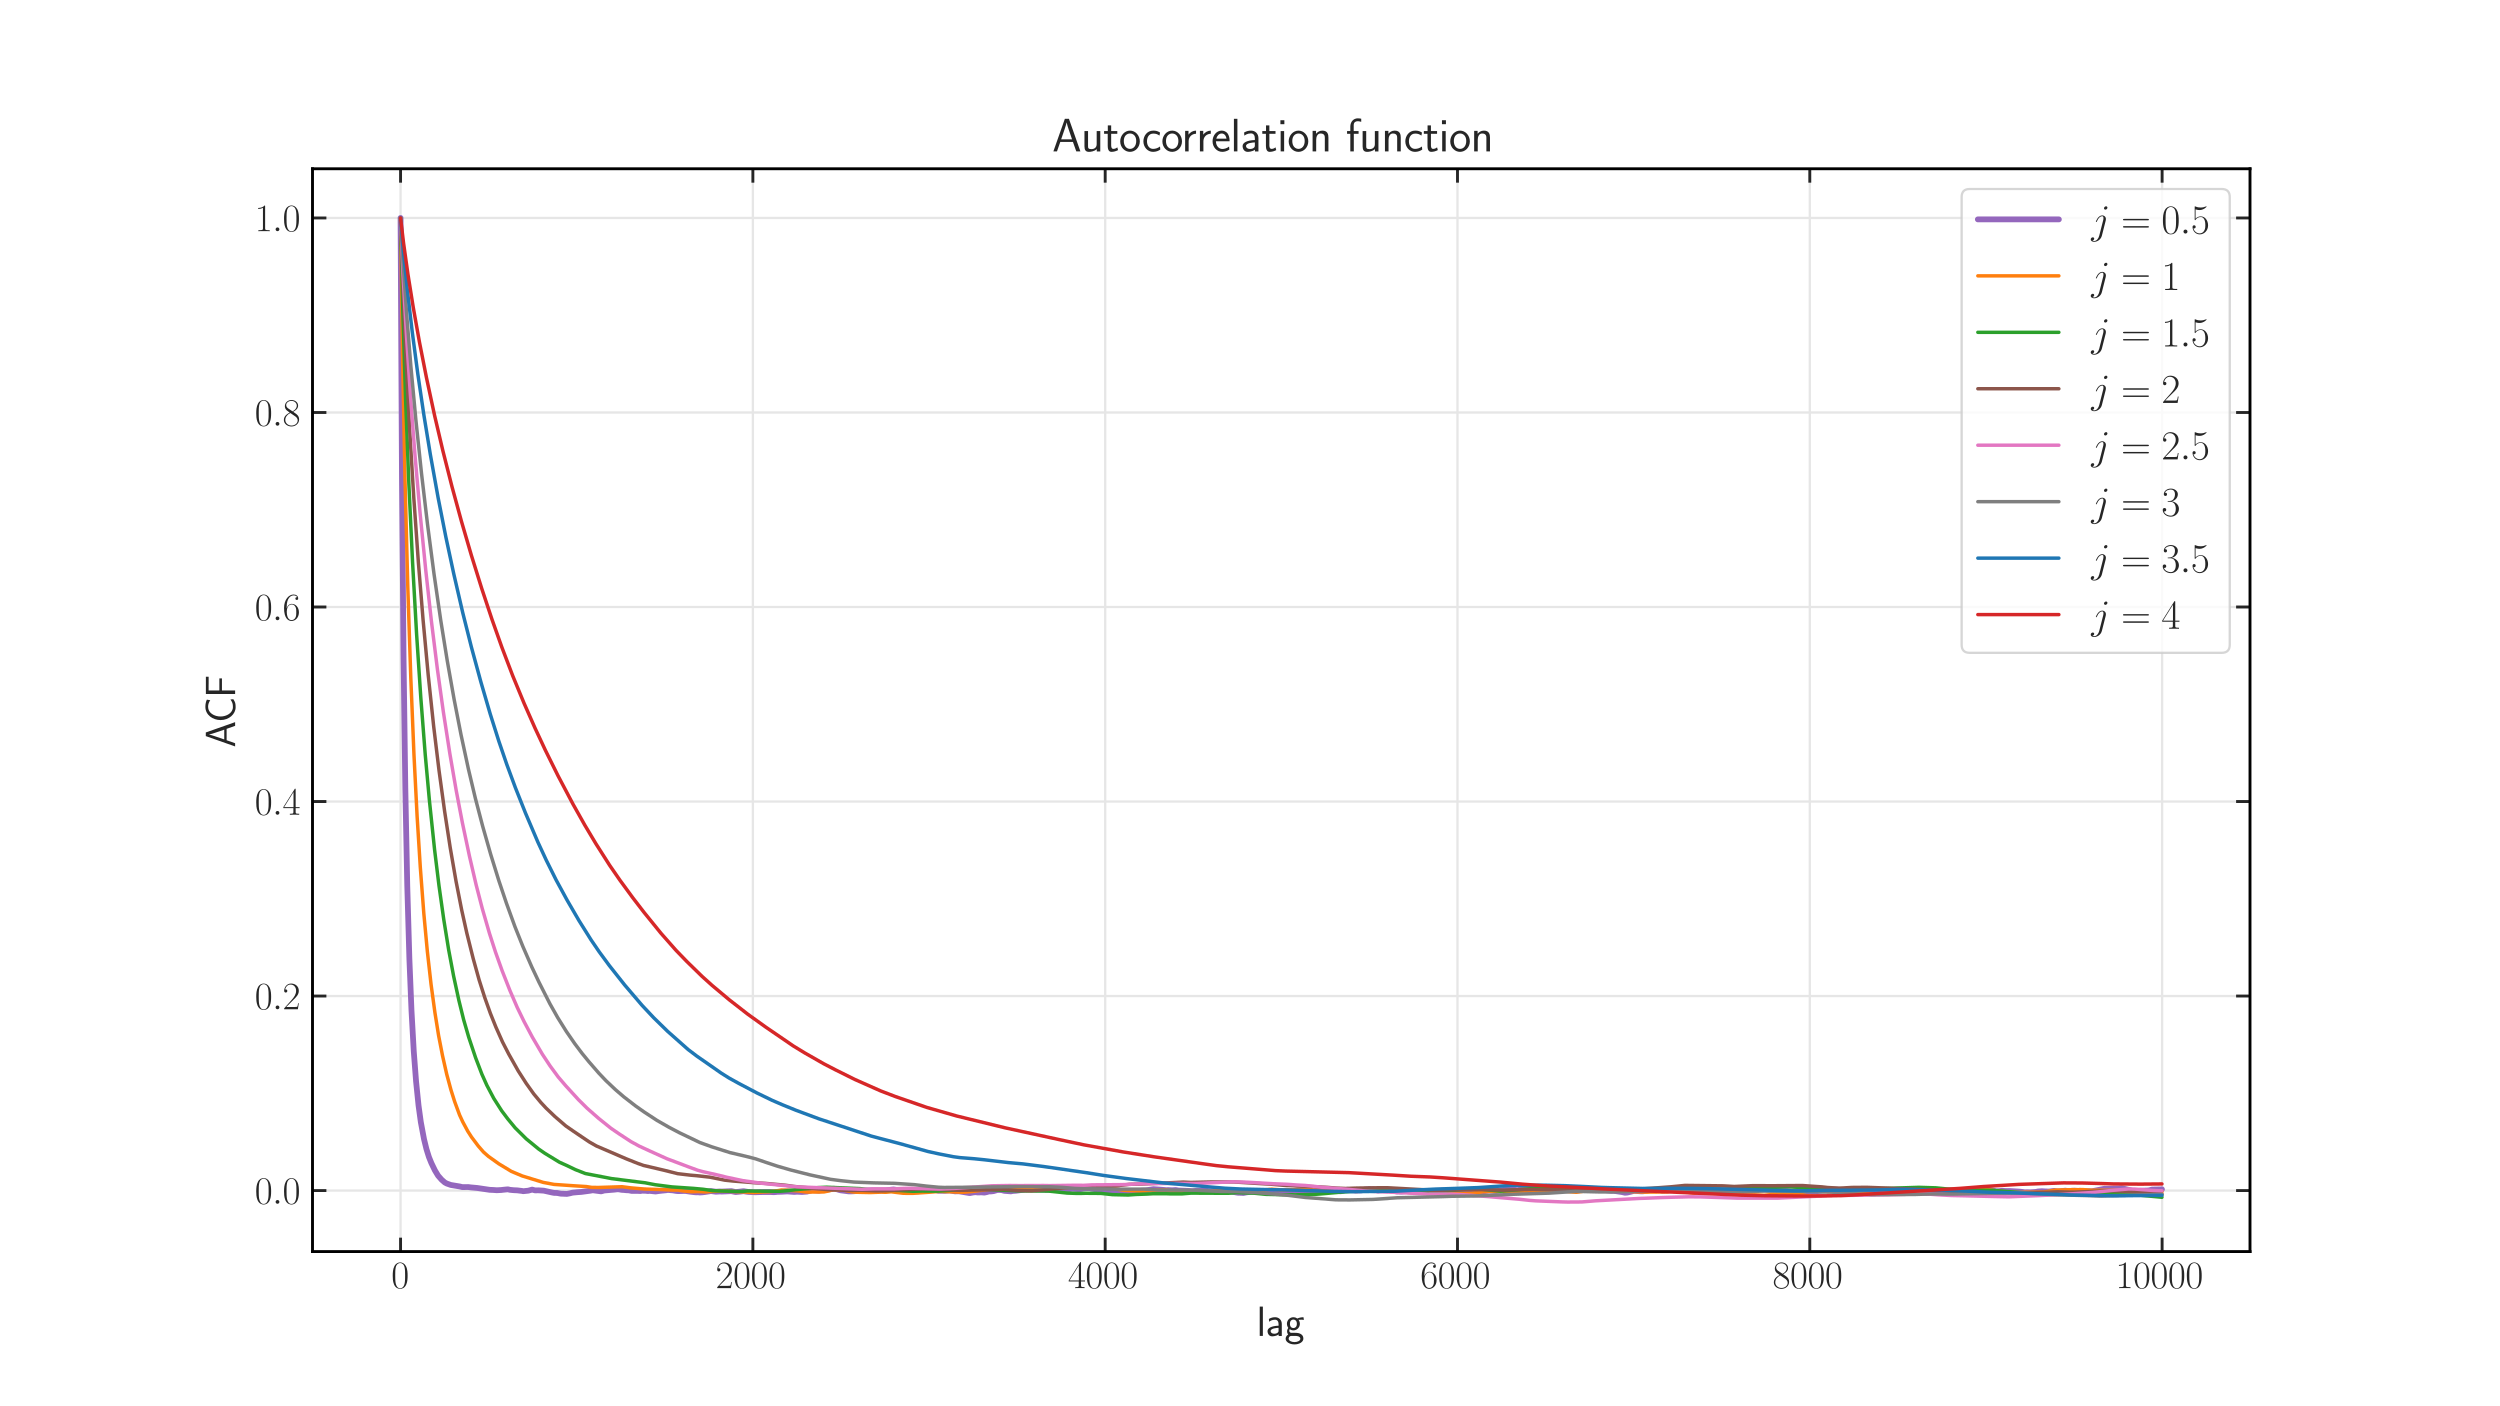 <?xml version="1.0" encoding="utf-8" standalone="no"?>
<!DOCTYPE svg PUBLIC "-//W3C//DTD SVG 1.1//EN"
  "http://www.w3.org/Graphics/SVG/1.1/DTD/svg11.dtd">
<svg xmlns:xlink="http://www.w3.org/1999/xlink" width="864pt" height="486pt" viewBox="0 0 864 486" xmlns="http://www.w3.org/2000/svg" version="1.1">
 <defs>
  <style type="text/css">*{stroke-linejoin: round; stroke-linecap: butt}</style>
 </defs>
 <g id="figure_1">
  <g id="patch_1">
   <path d="M 0 486 
L 864 486 
L 864 0 
L 0 0 
z
" style="fill: #ffffff"/>
  </g>
  <g id="axes_1">
   <g id="patch_2">
    <path d="M 108 432.54 
L 777.6 432.54 
L 777.6 58.32 
L 108 58.32 
z
" style="fill: #ffffff"/>
   </g>
   <g id="matplotlib.axis_1">
    <g id="xtick_1">
     <g id="line2d_1">
      <path d="M 138.436 432.54 
L 138.436 58.32 
" clip-path="url(#p387b489db2)" style="fill: none; stroke: #e6e6e6; stroke-width: 0.8; stroke-linecap: round"/>
     </g>
     <g id="line2d_2">
      <defs>
       <path id="m6c859bca8e" d="M 0 0 
L 0 -4.8 
" style="stroke: #262626"/>
      </defs>
      <g>
       <use xlink:href="#m6c859bca8e" x="138.436" y="432.54" style="fill: #262626; stroke: #262626"/>
      </g>
     </g>
     <g id="line2d_3">
      <defs>
       <path id="mad56994ac1" d="M 0 0 
L 0 4.8 
" style="stroke: #262626"/>
      </defs>
      <g>
       <use xlink:href="#mad56994ac1" x="138.436" y="58.32" style="fill: #262626; stroke: #262626"/>
      </g>
     </g>
     <g id="text_1">
      <!-- $\mathdefault{0}$ -->
      <g style="fill: #262626" transform="translate(135.217 445.172) scale(0.132 -0.132)">
       <defs>
        <path id="CMR17-30" d="M 2688 2038 
C 2688 2430 2682 3099 2413 3613 
C 2176 4063 1798 4224 1466 4224 
C 1158 4224 768 4082 525 3620 
C 269 3137 243 2539 243 2038 
C 243 1671 250 1112 448 623 
C 723 -39 1216 -128 1466 -128 
C 1760 -128 2208 -7 2470 604 
C 2662 1048 2688 1568 2688 2038 
z
M 1466 -26 
C 1056 -26 813 328 723 816 
C 653 1196 653 1749 653 2109 
C 653 2604 653 3015 736 3407 
C 858 3954 1216 4121 1466 4121 
C 1728 4121 2067 3947 2189 3420 
C 2272 3054 2278 2623 2278 2109 
C 2278 1691 2278 1176 2202 797 
C 2067 96 1690 -26 1466 -26 
z
" transform="scale(0.016)"/>
       </defs>
       <use xlink:href="#CMR17-30" transform="scale(0.996)"/>
      </g>
     </g>
    </g>
    <g id="xtick_2">
     <g id="line2d_4">
      <path d="M 260.194 432.54 
L 260.194 58.32 
" clip-path="url(#p387b489db2)" style="fill: none; stroke: #e6e6e6; stroke-width: 0.8; stroke-linecap: round"/>
     </g>
     <g id="line2d_5">
      <g>
       <use xlink:href="#m6c859bca8e" x="260.194" y="432.54" style="fill: #262626; stroke: #262626"/>
      </g>
     </g>
     <g id="line2d_6">
      <g>
       <use xlink:href="#mad56994ac1" x="260.194" y="58.32" style="fill: #262626; stroke: #262626"/>
      </g>
     </g>
     <g id="text_2">
      <!-- $\mathdefault{2000}$ -->
      <g style="fill: #262626" transform="translate(247.317 445.172) scale(0.132 -0.132)">
       <defs>
        <path id="CMR17-32" d="M 2669 990 
L 2554 990 
C 2490 537 2438 460 2413 422 
C 2381 371 1920 371 1830 371 
L 602 371 
C 832 620 1280 1073 1824 1596 
C 2214 1966 2669 2400 2669 3033 
C 2669 3788 2067 4224 1395 4224 
C 691 4224 262 3603 262 3027 
C 262 2777 448 2745 525 2745 
C 589 2745 781 2783 781 3007 
C 781 3206 614 3264 525 3264 
C 486 3264 448 3257 422 3244 
C 544 3788 915 4057 1306 4057 
C 1862 4057 2227 3616 2227 3033 
C 2227 2477 1901 1998 1536 1583 
L 262 147 
L 262 0 
L 2515 0 
L 2669 990 
z
" transform="scale(0.016)"/>
       </defs>
       <use xlink:href="#CMR17-32" transform="scale(0.996)"/>
       <use xlink:href="#CMR17-30" transform="translate(45.69 0) scale(0.996)"/>
       <use xlink:href="#CMR17-30" transform="translate(91.381 0) scale(0.996)"/>
       <use xlink:href="#CMR17-30" transform="translate(137.071 0) scale(0.996)"/>
      </g>
     </g>
    </g>
    <g id="xtick_3">
     <g id="line2d_7">
      <path d="M 381.952 432.54 
L 381.952 58.32 
" clip-path="url(#p387b489db2)" style="fill: none; stroke: #e6e6e6; stroke-width: 0.8; stroke-linecap: round"/>
     </g>
     <g id="line2d_8">
      <g>
       <use xlink:href="#m6c859bca8e" x="381.952" y="432.54" style="fill: #262626; stroke: #262626"/>
      </g>
     </g>
     <g id="line2d_9">
      <g>
       <use xlink:href="#mad56994ac1" x="381.952" y="58.32" style="fill: #262626; stroke: #262626"/>
      </g>
     </g>
     <g id="text_3">
      <!-- $\mathdefault{4000}$ -->
      <g style="fill: #262626" transform="translate(369.075 445.172) scale(0.132 -0.132)">
       <defs>
        <path id="CMR17-34" d="M 2150 4147 
C 2150 4281 2144 4288 2029 4288 
L 128 1254 
L 128 1088 
L 1779 1088 
L 1779 460 
C 1779 230 1766 166 1318 166 
L 1197 166 
L 1197 0 
C 1402 12 1747 12 1965 12 
C 2182 12 2528 12 2733 0 
L 2733 166 
L 2611 166 
C 2163 166 2150 230 2150 460 
L 2150 1088 
L 2803 1088 
L 2803 1254 
L 2150 1254 
L 2150 4147 
z
M 1798 3723 
L 1798 1254 
L 256 1254 
L 1798 3723 
z
" transform="scale(0.016)"/>
       </defs>
       <use xlink:href="#CMR17-34" transform="scale(0.996)"/>
       <use xlink:href="#CMR17-30" transform="translate(45.69 0) scale(0.996)"/>
       <use xlink:href="#CMR17-30" transform="translate(91.381 0) scale(0.996)"/>
       <use xlink:href="#CMR17-30" transform="translate(137.071 0) scale(0.996)"/>
      </g>
     </g>
    </g>
    <g id="xtick_4">
     <g id="line2d_10">
      <path d="M 503.709 432.54 
L 503.709 58.32 
" clip-path="url(#p387b489db2)" style="fill: none; stroke: #e6e6e6; stroke-width: 0.8; stroke-linecap: round"/>
     </g>
     <g id="line2d_11">
      <g>
       <use xlink:href="#m6c859bca8e" x="503.709" y="432.54" style="fill: #262626; stroke: #262626"/>
      </g>
     </g>
     <g id="line2d_12">
      <g>
       <use xlink:href="#mad56994ac1" x="503.709" y="58.32" style="fill: #262626; stroke: #262626"/>
      </g>
     </g>
     <g id="text_4">
      <!-- $\mathdefault{6000}$ -->
      <g style="fill: #262626" transform="translate(490.833 445.172) scale(0.132 -0.132)">
       <defs>
        <path id="CMR17-36" d="M 678 2198 
C 678 3712 1395 4076 1811 4076 
C 1946 4076 2272 4049 2400 3782 
C 2298 3782 2106 3782 2106 3558 
C 2106 3385 2246 3328 2336 3328 
C 2394 3328 2566 3353 2566 3571 
C 2566 3987 2246 4224 1805 4224 
C 1043 4224 243 3411 243 2011 
C 243 257 966 -128 1478 -128 
C 2099 -128 2688 431 2688 1295 
C 2688 2101 2170 2688 1517 2688 
C 1126 2688 838 2430 678 1979 
L 678 2198 
z
M 1478 25 
C 691 25 691 1212 691 1450 
C 691 1914 909 2585 1504 2585 
C 1613 2585 1926 2585 2138 2140 
C 2253 1889 2253 1624 2253 1302 
C 2253 954 2253 696 2118 438 
C 1978 173 1773 25 1478 25 
z
" transform="scale(0.016)"/>
       </defs>
       <use xlink:href="#CMR17-36" transform="scale(0.996)"/>
       <use xlink:href="#CMR17-30" transform="translate(45.69 0) scale(0.996)"/>
       <use xlink:href="#CMR17-30" transform="translate(91.381 0) scale(0.996)"/>
       <use xlink:href="#CMR17-30" transform="translate(137.071 0) scale(0.996)"/>
      </g>
     </g>
    </g>
    <g id="xtick_5">
     <g id="line2d_13">
      <path d="M 625.467 432.54 
L 625.467 58.32 
" clip-path="url(#p387b489db2)" style="fill: none; stroke: #e6e6e6; stroke-width: 0.8; stroke-linecap: round"/>
     </g>
     <g id="line2d_14">
      <g>
       <use xlink:href="#m6c859bca8e" x="625.467" y="432.54" style="fill: #262626; stroke: #262626"/>
      </g>
     </g>
     <g id="line2d_15">
      <g>
       <use xlink:href="#mad56994ac1" x="625.467" y="58.32" style="fill: #262626; stroke: #262626"/>
      </g>
     </g>
     <g id="text_5">
      <!-- $\mathdefault{8000}$ -->
      <g style="fill: #262626" transform="translate(612.59 445.172) scale(0.132 -0.132)">
       <defs>
        <path id="CMR17-38" d="M 1741 2289 
C 2144 2494 2554 2803 2554 3298 
C 2554 3884 1990 4224 1472 4224 
C 890 4224 378 3800 378 3215 
C 378 3054 416 2777 666 2533 
C 730 2469 998 2276 1171 2154 
C 883 2006 211 1652 211 945 
C 211 282 838 -128 1459 -128 
C 2144 -128 2720 366 2720 1022 
C 2720 1607 2330 1877 2074 2051 
L 1741 2289 
z
M 902 2855 
C 851 2887 595 3086 595 3388 
C 595 3781 998 4076 1459 4076 
C 1965 4076 2336 3716 2336 3298 
C 2336 2700 1670 2359 1638 2359 
C 1632 2359 1626 2359 1574 2398 
L 902 2855 
z
M 2080 1536 
C 2176 1466 2483 1253 2483 861 
C 2483 385 2010 25 1472 25 
C 890 25 448 443 448 951 
C 448 1459 838 1884 1280 2083 
L 2080 1536 
z
" transform="scale(0.016)"/>
       </defs>
       <use xlink:href="#CMR17-38" transform="scale(0.996)"/>
       <use xlink:href="#CMR17-30" transform="translate(45.69 0) scale(0.996)"/>
       <use xlink:href="#CMR17-30" transform="translate(91.381 0) scale(0.996)"/>
       <use xlink:href="#CMR17-30" transform="translate(137.071 0) scale(0.996)"/>
      </g>
     </g>
    </g>
    <g id="xtick_6">
     <g id="line2d_16">
      <path d="M 747.225 432.54 
L 747.225 58.32 
" clip-path="url(#p387b489db2)" style="fill: none; stroke: #e6e6e6; stroke-width: 0.8; stroke-linecap: round"/>
     </g>
     <g id="line2d_17">
      <g>
       <use xlink:href="#m6c859bca8e" x="747.225" y="432.54" style="fill: #262626; stroke: #262626"/>
      </g>
     </g>
     <g id="line2d_18">
      <g>
       <use xlink:href="#mad56994ac1" x="747.225" y="58.32" style="fill: #262626; stroke: #262626"/>
      </g>
     </g>
     <g id="text_6">
      <!-- $\mathdefault{10000}$ -->
      <g style="fill: #262626" transform="translate(731.129 445.172) scale(0.132 -0.132)">
       <defs>
        <path id="CMR17-31" d="M 1702 4083 
C 1702 4217 1696 4224 1606 4224 
C 1357 3927 979 3833 621 3820 
C 602 3820 570 3820 563 3808 
C 557 3795 557 3782 557 3648 
C 755 3648 1088 3686 1344 3839 
L 1344 467 
C 1344 243 1331 166 781 166 
L 589 166 
L 589 0 
C 896 6 1216 12 1523 12 
C 1830 12 2150 6 2458 0 
L 2458 166 
L 2266 166 
C 1715 166 1702 236 1702 467 
L 1702 4083 
z
" transform="scale(0.016)"/>
       </defs>
       <use xlink:href="#CMR17-31" transform="scale(0.996)"/>
       <use xlink:href="#CMR17-30" transform="translate(45.69 0) scale(0.996)"/>
       <use xlink:href="#CMR17-30" transform="translate(91.381 0) scale(0.996)"/>
       <use xlink:href="#CMR17-30" transform="translate(137.071 0) scale(0.996)"/>
       <use xlink:href="#CMR17-30" transform="translate(182.762 0) scale(0.996)"/>
      </g>
     </g>
    </g>
    <g id="text_7">
     <!-- lag -->
     <g style="fill: #262626" transform="translate(434.274 461.692) scale(0.144 -0.144)">
      <defs>
       <path id="CMSS17-6c" d="M 947 4416 
L 474 4416 
L 474 0 
L 947 0 
L 947 4416 
z
" transform="scale(0.016)"/>
       <path id="CMSS17-61" d="M 2406 1789 
C 2406 2399 1978 2816 1402 2816 
C 1120 2816 813 2764 461 2559 
L 499 2133 
C 659 2250 934 2438 1395 2438 
C 1722 2438 1920 2185 1920 1782 
L 1920 1536 
C 896 1504 256 1209 256 711 
C 256 452 416 -64 947 -64 
C 1043 -64 1562 -52 1933 224 
L 1933 -13 
L 2406 -13 
L 2406 1789 
z
M 1920 824 
C 1920 711 1920 559 1728 446 
C 1562 339 1350 326 1261 326 
C 941 326 723 503 723 723 
C 723 1165 1722 1209 1920 1216 
L 1920 824 
z
" transform="scale(0.016)"/>
       <path id="CMSS17-67" d="M 2848 2816 
C 2483 2809 2170 2739 1914 2617 
C 1702 2783 1485 2816 1338 2816 
C 781 2816 358 2356 358 1824 
C 358 1481 550 1222 563 1209 
C 448 1049 384 876 384 684 
C 384 460 474 300 544 211 
C 211 6 166 -308 166 -429 
C 166 -896 749 -1280 1498 -1280 
C 2253 -1280 2835 -896 2835 -423 
C 2835 460 1856 467 1587 467 
L 1069 467 
C 973 467 717 467 717 793 
C 717 921 774 1004 781 1011 
C 877 940 1075 832 1338 832 
C 1869 832 2310 1279 2310 1824 
C 2310 2128 2170 2349 2112 2425 
L 2131 2425 
C 2150 2425 2419 2444 2515 2444 
C 2720 2444 2739 2438 2918 2419 
L 2848 2816 
z
M 1338 1184 
C 1120 1184 813 1317 813 1824 
C 813 2375 1165 2463 1331 2463 
C 1549 2463 1856 2330 1856 1824 
C 1856 1272 1504 1184 1338 1184 
z
M 1581 0 
C 1734 0 2381 0 2381 -436 
C 2381 -711 1984 -928 1504 -928 
C 1018 -928 621 -717 621 -429 
C 621 -397 621 0 1062 0 
L 1581 0 
z
" transform="scale(0.016)"/>
      </defs>
      <use xlink:href="#CMSS17-6c" transform="scale(0.996)"/>
      <use xlink:href="#CMSS17-61" transform="translate(22.181 0) scale(0.996)"/>
      <use xlink:href="#CMSS17-67" transform="translate(67.103 0) scale(0.996)"/>
     </g>
    </g>
   </g>
   <g id="matplotlib.axis_2">
    <g id="ytick_1">
     <g id="line2d_19">
      <path d="M 108 411.457 
L 777.6 411.457 
" clip-path="url(#p387b489db2)" style="fill: none; stroke: #e6e6e6; stroke-width: 0.8; stroke-linecap: round"/>
     </g>
     <g id="line2d_20">
      <defs>
       <path id="m48ba4ea49b" d="M 0 0 
L 4.8 0 
" style="stroke: #262626"/>
      </defs>
      <g>
       <use xlink:href="#m48ba4ea49b" x="108" y="411.457" style="fill: #262626; stroke: #262626"/>
      </g>
     </g>
     <g id="line2d_21">
      <defs>
       <path id="m0f6149fe78" d="M 0 0 
L -4.8 0 
" style="stroke: #262626"/>
      </defs>
      <g>
       <use xlink:href="#m0f6149fe78" x="777.6" y="411.457" style="fill: #262626; stroke: #262626"/>
      </g>
     </g>
     <g id="text_8">
      <!-- $\mathdefault{0.0}$ -->
      <g style="fill: #262626" transform="translate(88.047 416.024) scale(0.132 -0.132)">
       <defs>
        <path id="CMMI12-3a" d="M 1178 307 
C 1178 492 1024 620 870 620 
C 685 620 557 467 557 313 
C 557 128 710 0 864 0 
C 1050 0 1178 153 1178 307 
z
" transform="scale(0.016)"/>
       </defs>
       <use xlink:href="#CMR17-30" transform="scale(0.996)"/>
       <use xlink:href="#CMMI12-3a" transform="translate(45.69 0) scale(0.996)"/>
       <use xlink:href="#CMR17-30" transform="translate(72.788 0) scale(0.996)"/>
      </g>
     </g>
    </g>
    <g id="ytick_2">
     <g id="line2d_22">
      <path d="M 108 344.232 
L 777.6 344.232 
" clip-path="url(#p387b489db2)" style="fill: none; stroke: #e6e6e6; stroke-width: 0.8; stroke-linecap: round"/>
     </g>
     <g id="line2d_23">
      <g>
       <use xlink:href="#m48ba4ea49b" x="108" y="344.232" style="fill: #262626; stroke: #262626"/>
      </g>
     </g>
     <g id="line2d_24">
      <g>
       <use xlink:href="#m0f6149fe78" x="777.6" y="344.232" style="fill: #262626; stroke: #262626"/>
      </g>
     </g>
     <g id="text_9">
      <!-- $\mathdefault{0.2}$ -->
      <g style="fill: #262626" transform="translate(88.047 348.798) scale(0.132 -0.132)">
       <use xlink:href="#CMR17-30" transform="scale(0.996)"/>
       <use xlink:href="#CMMI12-3a" transform="translate(45.69 0) scale(0.996)"/>
       <use xlink:href="#CMR17-32" transform="translate(72.788 0) scale(0.996)"/>
      </g>
     </g>
    </g>
    <g id="ytick_3">
     <g id="line2d_25">
      <path d="M 108 277.006 
L 777.6 277.006 
" clip-path="url(#p387b489db2)" style="fill: none; stroke: #e6e6e6; stroke-width: 0.8; stroke-linecap: round"/>
     </g>
     <g id="line2d_26">
      <g>
       <use xlink:href="#m48ba4ea49b" x="108" y="277.006" style="fill: #262626; stroke: #262626"/>
      </g>
     </g>
     <g id="line2d_27">
      <g>
       <use xlink:href="#m0f6149fe78" x="777.6" y="277.006" style="fill: #262626; stroke: #262626"/>
      </g>
     </g>
     <g id="text_10">
      <!-- $\mathdefault{0.4}$ -->
      <g style="fill: #262626" transform="translate(88.047 281.573) scale(0.132 -0.132)">
       <use xlink:href="#CMR17-30" transform="scale(0.996)"/>
       <use xlink:href="#CMMI12-3a" transform="translate(45.69 0) scale(0.996)"/>
       <use xlink:href="#CMR17-34" transform="translate(72.788 0) scale(0.996)"/>
      </g>
     </g>
    </g>
    <g id="ytick_4">
     <g id="line2d_28">
      <path d="M 108 209.781 
L 777.6 209.781 
" clip-path="url(#p387b489db2)" style="fill: none; stroke: #e6e6e6; stroke-width: 0.8; stroke-linecap: round"/>
     </g>
     <g id="line2d_29">
      <g>
       <use xlink:href="#m48ba4ea49b" x="108" y="209.781" style="fill: #262626; stroke: #262626"/>
      </g>
     </g>
     <g id="line2d_30">
      <g>
       <use xlink:href="#m0f6149fe78" x="777.6" y="209.781" style="fill: #262626; stroke: #262626"/>
      </g>
     </g>
     <g id="text_11">
      <!-- $\mathdefault{0.6}$ -->
      <g style="fill: #262626" transform="translate(88.047 214.347) scale(0.132 -0.132)">
       <use xlink:href="#CMR17-30" transform="scale(0.996)"/>
       <use xlink:href="#CMMI12-3a" transform="translate(45.69 0) scale(0.996)"/>
       <use xlink:href="#CMR17-36" transform="translate(72.788 0) scale(0.996)"/>
      </g>
     </g>
    </g>
    <g id="ytick_5">
     <g id="line2d_31">
      <path d="M 108 142.555 
L 777.6 142.555 
" clip-path="url(#p387b489db2)" style="fill: none; stroke: #e6e6e6; stroke-width: 0.8; stroke-linecap: round"/>
     </g>
     <g id="line2d_32">
      <g>
       <use xlink:href="#m48ba4ea49b" x="108" y="142.555" style="fill: #262626; stroke: #262626"/>
      </g>
     </g>
     <g id="line2d_33">
      <g>
       <use xlink:href="#m0f6149fe78" x="777.6" y="142.555" style="fill: #262626; stroke: #262626"/>
      </g>
     </g>
     <g id="text_12">
      <!-- $\mathdefault{0.8}$ -->
      <g style="fill: #262626" transform="translate(88.047 147.122) scale(0.132 -0.132)">
       <use xlink:href="#CMR17-30" transform="scale(0.996)"/>
       <use xlink:href="#CMMI12-3a" transform="translate(45.69 0) scale(0.996)"/>
       <use xlink:href="#CMR17-38" transform="translate(72.788 0) scale(0.996)"/>
      </g>
     </g>
    </g>
    <g id="ytick_6">
     <g id="line2d_34">
      <path d="M 108 75.33 
L 777.6 75.33 
" clip-path="url(#p387b489db2)" style="fill: none; stroke: #e6e6e6; stroke-width: 0.8; stroke-linecap: round"/>
     </g>
     <g id="line2d_35">
      <g>
       <use xlink:href="#m48ba4ea49b" x="108" y="75.33" style="fill: #262626; stroke: #262626"/>
      </g>
     </g>
     <g id="line2d_36">
      <g>
       <use xlink:href="#m0f6149fe78" x="777.6" y="75.33" style="fill: #262626; stroke: #262626"/>
      </g>
     </g>
     <g id="text_13">
      <!-- $\mathdefault{1.0}$ -->
      <g style="fill: #262626" transform="translate(88.047 79.896) scale(0.132 -0.132)">
       <use xlink:href="#CMR17-31" transform="scale(0.996)"/>
       <use xlink:href="#CMMI12-3a" transform="translate(45.69 0) scale(0.996)"/>
       <use xlink:href="#CMR17-30" transform="translate(72.788 0) scale(0.996)"/>
      </g>
     </g>
    </g>
    <g id="text_14">
     <!-- ACF -->
     <g style="fill: #262626" transform="translate(81.257 258.352) rotate(-90) scale(0.144 -0.144)">
      <defs>
       <path id="CMSS17-41" d="M 2272 4416 
L 1722 4416 
L 166 0 
L 653 0 
L 1101 1280 
L 2816 1280 
L 3270 0 
L 3827 0 
L 2272 4416 
z
M 2694 1638 
L 1222 1638 
C 1530 2530 1914 3638 1958 3924 
L 1965 3924 
C 2010 3663 2138 3281 2246 2956 
L 2694 1638 
z
" transform="scale(0.016)"/>
       <path id="CMSS17-43" d="M 3501 705 
C 3072 416 2874 332 2355 332 
C 1459 332 934 1304 934 2191 
C 934 3137 1472 4070 2381 4070 
C 2790 4070 3059 3954 3386 3748 
L 3475 4255 
C 3168 4409 2778 4480 2387 4480 
C 1158 4480 397 3343 397 2191 
C 397 924 1299 -77 2323 -77 
C 2874 -77 3066 -32 3539 268 
L 3501 705 
z
" transform="scale(0.016)"/>
       <path id="CMSS17-46" d="M 2918 1984 
L 2918 2374 
L 1101 2374 
L 1101 3993 
L 1882 3993 
C 1958 3993 2035 3987 2112 3987 
L 3168 3987 
L 3168 4403 
L 563 4403 
L 563 0 
L 1101 0 
L 1101 1984 
L 2918 1984 
z
" transform="scale(0.016)"/>
      </defs>
      <use xlink:href="#CMSS17-41" transform="scale(0.996)"/>
      <use xlink:href="#CMSS17-43" transform="translate(59.615 0) scale(0.996)"/>
      <use xlink:href="#CMSS17-46" transform="translate(119.471 0) scale(0.996)"/>
     </g>
    </g>
   </g>
   <g id="line2d_37">
    <path d="M 138.436 75.33 
L 138.923 165.625 
L 139.471 227.614 
L 140.08 272.547 
L 140.75 306.076 
L 141.48 331.318 
L 142.211 349.254 
L 143.002 363.388 
L 143.794 373.746 
L 144.646 382.056 
L 145.437 387.802 
L 146.533 393.66 
L 147.386 397.145 
L 148.238 399.872 
L 149.09 401.975 
L 150.308 404.495 
L 151.404 406.31 
L 152.621 407.702 
L 153.717 408.663 
L 154.387 409.024 
L 155.787 409.52 
L 158.892 410.044 
L 159.744 410.257 
L 161.814 410.247 
L 162.666 410.357 
L 164.98 410.57 
L 169.241 411.204 
L 170.398 411.249 
L 171.676 411.343 
L 173.198 411.274 
L 173.746 411.204 
L 175.085 411.067 
L 175.572 411.039 
L 176.181 411.196 
L 177.46 411.326 
L 178.799 411.39 
L 179.712 411.505 
L 180.321 411.571 
L 180.808 411.677 
L 182.574 411.497 
L 183.913 411.128 
L 184.887 411.389 
L 186.044 411.376 
L 187.931 411.493 
L 190.062 411.966 
L 190.792 412.13 
L 191.523 412.264 
L 192.558 412.293 
L 193.775 412.529 
L 195.906 412.617 
L 197.002 412.402 
L 197.854 412.182 
L 199.62 412.015 
L 200.837 411.937 
L 201.568 411.843 
L 203.942 411.52 
L 204.855 411.352 
L 207.716 411.732 
L 208.143 411.63 
L 208.812 411.431 
L 212.343 411.137 
L 213.378 411.008 
L 213.987 411.051 
L 214.839 411.212 
L 215.692 411.259 
L 216.3 411.33 
L 217.335 411.383 
L 218.309 411.579 
L 220.379 411.576 
L 221.292 411.621 
L 221.962 411.512 
L 223.058 411.533 
L 223.91 411.628 
L 224.519 411.566 
L 225.615 411.685 
L 226.589 411.782 
L 227.502 411.642 
L 228.537 411.519 
L 230.181 411.353 
L 230.79 411.251 
L 231.824 411.331 
L 232.433 411.375 
L 233.651 411.584 
L 234.381 411.655 
L 236.817 411.587 
L 238.46 411.836 
L 239.617 411.98 
L 240.591 412.076 
L 241.2 412.05 
L 241.869 412.123 
L 242.6 412.078 
L 243.452 411.984 
L 245.705 411.627 
L 247.409 411.86 
L 248.688 411.782 
L 249.479 411.804 
L 250.636 411.759 
L 252.767 411.659 
L 253.315 411.782 
L 254.228 411.973 
L 255.567 411.846 
L 256.967 411.672 
L 258.002 411.85 
L 258.611 411.928 
L 261.046 412.04 
L 262.629 411.989 
L 264.516 411.963 
L 266.343 411.964 
L 267.378 412.024 
L 268.169 411.966 
L 268.595 411.907 
L 269.874 411.876 
L 272.126 411.752 
L 274.501 411.935 
L 275.475 411.856 
L 277.179 411.945 
L 278.884 411.812 
L 280.649 411.303 
L 281.928 411.411 
L 282.963 411.506 
L 285.276 411.167 
L 285.946 411.066 
L 288.259 410.828 
L 288.868 410.944 
L 289.355 411.034 
L 289.903 411.214 
L 290.573 411.382 
L 293.373 411.748 
L 293.982 411.741 
L 294.712 411.713 
L 298.243 411.479 
L 298.609 411.52 
L 301.105 411.37 
L 303.114 411.395 
L 305.914 411.425 
L 306.827 411.294 
L 308.775 411.085 
L 312.063 411.52 
L 313.585 411.312 
L 314.133 411.392 
L 315.107 411.6 
L 317.359 411.709 
L 319.125 411.232 
L 320.464 411.309 
L 321.438 411.363 
L 323.447 411.285 
L 324.299 411.519 
L 324.786 411.531 
L 325.7 411.528 
L 326.491 411.558 
L 328.257 411.405 
L 330.022 411.731 
L 331.422 411.708 
L 335.136 412.34 
L 336.293 412.115 
L 337.145 412.019 
L 337.875 412.114 
L 339.215 412.081 
L 340.189 412.164 
L 341.102 411.969 
L 341.711 411.769 
L 342.563 411.748 
L 343.354 411.653 
L 343.963 411.474 
L 344.694 411.251 
L 346.094 411.273 
L 346.642 411.431 
L 347.129 411.56 
L 349.381 411.738 
L 349.929 411.609 
L 350.356 411.573 
L 351.086 411.525 
L 354.739 411.035 
L 355.591 410.975 
L 363.262 411.245 
L 364.236 411.284 
L 364.723 411.311 
L 366.671 411.16 
L 367.219 411.112 
L 368.01 411.002 
L 369.593 410.971 
L 370.567 410.839 
L 373.185 411.014 
L 374.951 410.667 
L 376.168 410.581 
L 376.655 410.68 
L 377.325 410.831 
L 379.638 411.141 
L 381.099 411.268 
L 386.578 411.496 
L 387.735 411.74 
L 388.953 411.994 
L 390.17 411.986 
L 394.371 411.517 
L 395.771 411.433 
L 398.632 410.972 
L 400.763 411.122 
L 403.016 411.318 
L 403.746 411.297 
L 405.086 411.359 
L 406.303 411.278 
L 407.277 411.441 
L 409.834 411.537 
L 410.686 411.57 
L 412.026 411.685 
L 413 411.586 
L 413.548 411.531 
L 415.557 411.575 
L 416.287 411.456 
L 418.114 411.682 
L 419.027 411.672 
L 420.975 411.494 
L 421.705 411.336 
L 422.253 411.274 
L 424.628 411.648 
L 427.793 412.207 
L 429.194 412.256 
L 429.681 412.295 
L 430.776 412.074 
L 432.42 411.873 
L 434.612 411.885 
L 436.803 412.039 
L 440.395 411.662 
L 441.978 411.694 
L 443.805 411.596 
L 444.779 411.606 
L 445.874 411.542 
L 446.422 411.542 
L 447.335 411.516 
L 448.31 411.384 
L 448.736 411.353 
L 451.353 411.301 
L 453.85 411.784 
L 454.641 411.707 
L 456.589 411.196 
L 458.659 411.259 
L 459.633 411.174 
L 460.424 411.308 
L 463.286 411.719 
L 464.077 411.518 
L 464.625 411.354 
L 465.538 411.165 
L 468.4 411.438 
L 468.947 411.438 
L 470.287 411.401 
L 472.478 411.027 
L 473.148 410.971 
L 473.635 410.947 
L 476.253 411.453 
L 476.983 411.327 
L 478.992 411.319 
L 480.088 411.308 
L 482.767 411.784 
L 483.315 411.76 
L 484.289 411.809 
L 486.298 411.594 
L 488.855 411.769 
L 489.403 411.907 
L 491.229 411.94 
L 493.116 411.575 
L 493.603 411.652 
L 494.517 411.83 
L 495.43 411.938 
L 496.282 411.871 
L 497.195 411.703 
L 497.743 411.585 
L 498.352 411.508 
L 498.839 411.53 
L 500.665 411.728 
L 501.213 411.765 
L 502.796 411.856 
L 503.344 411.902 
L 504.135 411.915 
L 505.049 412.016 
L 505.779 412.075 
L 507.118 411.976 
L 507.605 411.822 
L 508.397 411.741 
L 509.006 411.652 
L 509.554 411.511 
L 512.78 411.649 
L 513.267 411.619 
L 514.667 411.437 
L 516.981 411.616 
L 519.903 411.198 
L 520.573 410.963 
L 521.06 411.004 
L 523.069 411.16 
L 524.53 411.335 
L 525.078 411.182 
L 525.565 411.113 
L 527.391 411.005 
L 528.791 411.427 
L 529.461 411.514 
L 530.922 411.452 
L 531.835 411.305 
L 533.966 411.217 
L 534.636 411.197 
L 535.671 411.3 
L 536.645 411.383 
L 537.497 411.192 
L 538.593 411.075 
L 541.393 410.733 
L 542.733 410.955 
L 543.463 410.995 
L 544.315 411.291 
L 544.863 411.386 
L 546.994 411.268 
L 549.003 410.99 
L 550.16 410.978 
L 552.899 411.19 
L 554.056 411.211 
L 556.43 411.503 
L 557.161 411.556 
L 557.587 411.524 
L 560.631 411.987 
L 561.605 412.214 
L 562.336 412.156 
L 563.614 411.858 
L 564.71 411.553 
L 567.145 411.716 
L 567.876 411.706 
L 570.615 411.242 
L 570.98 411.256 
L 571.467 411.279 
L 572.076 411.204 
L 572.502 411.247 
L 573.233 411.238 
L 573.598 411.289 
L 574.45 411.518 
L 575.059 411.439 
L 575.79 411.157 
L 576.825 411.028 
L 579.199 411.318 
L 580.477 411.091 
L 581.025 411.012 
L 581.999 410.99 
L 582.73 411.088 
L 584.8 411.219 
L 585.287 411.338 
L 586.87 411.204 
L 587.783 411.202 
L 588.453 411.236 
L 589.548 411.421 
L 590.279 411.415 
L 591.07 411.491 
L 594.48 411.231 
L 595.027 411.318 
L 596.306 411.339 
L 596.854 411.368 
L 597.706 411.454 
L 600.446 411.777 
L 601.176 411.882 
L 603.185 411.53 
L 603.916 411.401 
L 606.412 411.059 
L 607.995 410.986 
L 608.908 410.998 
L 613.474 411.342 
L 614.448 411.404 
L 615.057 411.399 
L 617.066 411.463 
L 617.796 411.598 
L 619.135 411.771 
L 620.231 411.721 
L 623.458 411.64 
L 624.554 411.856 
L 625.832 411.858 
L 626.624 411.735 
L 627.354 411.75 
L 630.642 411.308 
L 633.32 411.219 
L 634.051 411.141 
L 634.903 411.149 
L 638.799 411.547 
L 639.53 411.492 
L 640.2 411.477 
L 641.113 411.306 
L 642.696 411.222 
L 643.487 411.397 
L 644.765 411.972 
L 645.679 412.011 
L 646.531 411.984 
L 647.14 411.968 
L 649.331 411.966 
L 650.184 411.912 
L 650.975 411.846 
L 651.584 411.809 
L 653.349 411.648 
L 655.419 411.398 
L 658.098 412.007 
L 658.828 412.032 
L 659.924 411.99 
L 660.716 411.934 
L 661.385 411.877 
L 663.821 411.886 
L 665.282 412.111 
L 665.951 412.22 
L 666.499 412.244 
L 668.995 412.232 
L 669.543 412.272 
L 671.187 412.049 
L 673.013 412.003 
L 674.718 411.988 
L 675.388 411.869 
L 677.701 411.964 
L 682.084 411.495 
L 682.632 411.44 
L 683.18 411.295 
L 684.337 411.162 
L 684.763 411.1 
L 685.311 411.308 
L 685.676 411.35 
L 687.502 411.24 
L 688.355 411.388 
L 689.877 411.714 
L 690.912 411.663 
L 691.886 411.54 
L 692.616 411.595 
L 693.651 411.633 
L 694.503 411.613 
L 698.034 411.831 
L 698.948 411.939 
L 699.8 412.081 
L 700.53 412.04 
L 701.626 412.078 
L 703.635 411.932 
L 704.305 411.776 
L 705.705 411.679 
L 706.375 411.73 
L 708.14 411.797 
L 709.906 411.568 
L 710.575 411.688 
L 711.55 411.768 
L 713.802 411.487 
L 714.776 411.689 
L 715.385 411.639 
L 716.237 411.519 
L 717.029 411.513 
L 718.185 411.582 
L 718.855 411.544 
L 721.108 411.683 
L 722.142 411.689 
L 722.995 411.696 
L 727.256 410.85 
L 728.109 410.878 
L 733.344 410.677 
L 734.562 410.945 
L 736.084 411.3 
L 737.119 411.656 
L 738.093 411.687 
L 739.676 411.517 
L 742.293 411.439 
L 742.78 411.382 
L 743.754 411.115 
L 745.946 411.072 
L 746.555 411.066 
L 747.164 411.024 
L 747.164 411.024 
" clip-path="url(#p387b489db2)" style="fill: none; stroke: #9467bd; stroke-width: 2; stroke-linecap: round"/>
   </g>
   <g id="line2d_38">
    <path d="M 138.436 75.33 
L 139.106 122.069 
L 139.958 165.217 
L 140.932 202.803 
L 141.967 234.133 
L 143.063 260.757 
L 144.159 282.2 
L 145.255 299.696 
L 146.472 315.701 
L 147.69 328.793 
L 148.968 340.158 
L 150.308 349.946 
L 151.586 357.921 
L 152.926 364.805 
L 154.387 371.266 
L 155.848 376.662 
L 157.126 380.711 
L 158.831 385.347 
L 159.927 387.716 
L 161.631 390.895 
L 162.971 392.984 
L 165.284 396.061 
L 167.11 398.162 
L 168.815 399.658 
L 172.346 402.181 
L 176.729 404.833 
L 180.504 406.418 
L 187.748 408.639 
L 191.462 409.331 
L 197.367 409.739 
L 198.463 409.812 
L 202.664 410.077 
L 204.49 410.359 
L 206.864 410.388 
L 214.961 410.13 
L 218.005 410.524 
L 222.693 410.935 
L 226.954 411.058 
L 232.311 411.278 
L 234.381 411.288 
L 235.477 411.499 
L 236.329 411.617 
L 238.886 411.861 
L 239.678 411.852 
L 241.017 411.8 
L 243.878 411.932 
L 246.009 411.749 
L 249.662 411.602 
L 250.758 411.686 
L 257.15 411.936 
L 260.255 412.157 
L 264.09 411.924 
L 265.551 411.875 
L 267.986 411.659 
L 269.995 411.294 
L 271.274 411.31 
L 275.779 411.573 
L 278.336 411.925 
L 279.371 411.976 
L 284.728 411.933 
L 286.615 411.552 
L 287.772 411.22 
L 289.233 411.155 
L 291.79 411.375 
L 294.469 411.887 
L 295.93 412.037 
L 297.087 412.067 
L 300.739 412.145 
L 304.696 412.001 
L 305.975 412.058 
L 306.949 411.981 
L 307.984 411.884 
L 312.185 412.398 
L 315.35 412.426 
L 316.507 412.355 
L 320.708 412.068 
L 321.986 411.969 
L 324.847 411.737 
L 332.214 412.02 
L 333.37 412.002 
L 335.866 411.802 
L 343.963 410.773 
L 347.859 411.033 
L 351.33 411.126 
L 352.182 411.095 
L 355.287 411.047 
L 357.661 411.204 
L 359.853 411.04 
L 363.81 410.666 
L 365.271 410.517 
L 366.975 410.415 
L 368.741 410.373 
L 373.124 409.885 
L 374.22 410.075 
L 375.255 410.232 
L 377.203 410.282 
L 378.664 410.281 
L 380.064 410.24 
L 382.743 410.381 
L 384.569 410.677 
L 388.04 411.314 
L 389.622 411.44 
L 394.006 411.613 
L 398.024 411.435 
L 400.215 411.281 
L 402.772 411.228 
L 404.903 411.514 
L 405.877 411.533 
L 410.504 411.684 
L 414.278 412.147 
L 416.166 412.046 
L 417.505 411.864 
L 418.783 411.768 
L 422.132 411.372 
L 423.41 411.306 
L 425.297 411.386 
L 426.515 411.464 
L 427.489 411.498 
L 436.56 411.272 
L 439.482 410.991 
L 443.439 411.262 
L 445.631 411.188 
L 451.414 410.929 
L 453.91 411.307 
L 457.076 411.155 
L 463.164 411.52 
L 464.321 411.488 
L 468.887 411.76 
L 470.165 411.598 
L 474.914 411.39 
L 478.079 411.537 
L 479.54 411.63 
L 481.306 411.777 
L 482.28 411.872 
L 483.558 411.902 
L 484.593 411.871 
L 485.689 411.996 
L 488.977 412.322 
L 490.864 412.258 
L 494.03 412.128 
L 497.378 412.07 
L 498.413 412.092 
L 499.691 412.208 
L 502.796 412.289 
L 504.44 412.46 
L 508.519 412.365 
L 510.345 412.164 
L 512.354 411.884 
L 515.033 411.767 
L 519.66 411.729 
L 520.512 411.743 
L 523.19 411.756 
L 525.869 411.655 
L 534.575 411.581 
L 536.401 411.585 
L 538.41 411.442 
L 543.341 411.947 
L 544.742 412.059 
L 547.298 411.687 
L 553.873 410.981 
L 559.535 411.266 
L 562.031 411.621 
L 563.979 411.818 
L 564.953 411.87 
L 568.728 411.997 
L 572.685 411.966 
L 573.781 411.92 
L 576.094 411.923 
L 577.555 411.663 
L 578.347 411.647 
L 579.382 411.66 
L 580.477 411.696 
L 581.634 411.833 
L 583.156 412.032 
L 585.713 412.344 
L 586.565 412.258 
L 590.035 411.889 
L 591.618 411.829 
L 594.114 412.148 
L 596.428 412.326 
L 598.071 412.52 
L 602.698 412.974 
L 604.525 412.946 
L 606.412 412.948 
L 608.36 413.028 
L 609.578 413.089 
L 612.195 412.839 
L 614.448 412.665 
L 615.3 412.571 
L 617.735 412.42 
L 621.084 412.485 
L 622.058 412.622 
L 623.641 413.042 
L 624.675 413.218 
L 627.902 413.283 
L 631.129 413.075 
L 633.625 412.913 
L 634.599 412.78 
L 636.851 412.703 
L 638.312 412.629 
L 640.626 412.574 
L 642.269 412.531 
L 643.487 412.531 
L 645.131 412.559 
L 647.627 412.605 
L 649.331 412.555 
L 650.671 412.465 
L 654.019 412.462 
L 655.541 412.436 
L 656.698 412.347 
L 658.341 412.166 
L 660.472 411.961 
L 661.872 411.88 
L 665.464 411.439 
L 666.682 411.364 
L 670.395 411.244 
L 672.77 411.31 
L 678.553 411.018 
L 680.258 411.095 
L 681.658 411.048 
L 682.632 410.936 
L 683.911 410.84 
L 686.528 411 
L 689.694 411.519 
L 695.356 412.069 
L 697.73 412.143 
L 699.922 412.036 
L 706.314 411.975 
L 710.271 411.303 
L 716.115 411.151 
L 717.211 411.15 
L 719.89 411.126 
L 722.69 411.338 
L 733.283 411.356 
L 734.683 411.452 
L 738.032 411.707 
L 743.876 411.973 
L 747.164 411.859 
L 747.164 411.859 
" clip-path="url(#p387b489db2)" style="fill: none; stroke: #ff7f0e; stroke-width: 1.2; stroke-linecap: round"/>
   </g>
   <g id="line2d_39">
    <path d="M 138.436 75.33 
L 139.167 106.025 
L 140.141 137.325 
L 141.298 167.128 
L 142.576 194.219 
L 143.976 219.169 
L 145.437 241.208 
L 146.959 260.788 
L 148.42 276.831 
L 150.186 293.604 
L 151.708 306.046 
L 153.352 317.699 
L 155.056 328.249 
L 156.761 337.304 
L 158.587 345.736 
L 160.231 352.397 
L 161.996 358.476 
L 164.371 365.56 
L 166.562 371.292 
L 168.267 375.095 
L 170.641 379.596 
L 173.381 383.89 
L 175.512 386.718 
L 178.068 389.813 
L 181.843 393.566 
L 186.165 397.112 
L 188.357 398.62 
L 193.349 401.666 
L 195.967 402.838 
L 198.889 404.239 
L 202.298 405.575 
L 211.369 407.326 
L 221.11 408.547 
L 222.936 408.767 
L 224.397 409.056 
L 226.467 409.447 
L 232.251 410.194 
L 238.034 410.588 
L 239.617 410.695 
L 243.026 411.009 
L 246.314 411.486 
L 248.505 411.585 
L 252.28 411.685 
L 254.106 411.768 
L 256.42 411.763 
L 258.429 411.595 
L 259.829 411.641 
L 262.568 411.661 
L 264.577 411.682 
L 269.569 411.708 
L 272.492 411.466 
L 274.744 411.179 
L 280.954 410.629 
L 282.841 410.424 
L 285.702 410.293 
L 297.269 410.782 
L 299.948 411.14 
L 303.235 411.338 
L 306.949 411.416 
L 308.958 411.403 
L 310.967 411.44 
L 312.55 411.543 
L 315.594 411.714 
L 318.699 411.616 
L 323.873 411.665 
L 337.327 410.836 
L 338.849 410.907 
L 343.781 411.224 
L 345.546 411.319 
L 347.616 411.399 
L 349.26 411.432 
L 351.086 411.55 
L 362.227 411.629 
L 363.871 411.797 
L 368.802 412.328 
L 371.602 412.427 
L 373.246 412.451 
L 375.072 412.395 
L 380.491 412.439 
L 384.509 412.875 
L 389.927 412.993 
L 392.666 412.802 
L 394.432 412.742 
L 396.319 412.677 
L 398.511 412.55 
L 402.833 412.542 
L 404.659 412.609 
L 408.434 412.605 
L 411.721 412.339 
L 414.826 412.362 
L 424.445 412.402 
L 427.428 412.165 
L 433.151 412.343 
L 437.534 412.77 
L 443.5 412.898 
L 447.823 412.915 
L 450.319 412.87 
L 454.337 412.782 
L 456.163 412.646 
L 462.799 412.065 
L 471.809 411.399 
L 476.496 411.618 
L 479.358 411.643 
L 484.35 411.79 
L 488.307 411.672 
L 489.403 411.707 
L 491.777 411.793 
L 499.143 411.678 
L 505.536 411.079 
L 508.823 410.832 
L 510.771 410.872 
L 518.564 411.659 
L 521.547 411.444 
L 534.453 410.332 
L 536.158 410.376 
L 537.984 410.3 
L 543.768 410.424 
L 548.029 410.754 
L 551.499 410.934 
L 557.1 411.16 
L 562.031 411.374 
L 565.501 411.248 
L 566.841 411.181 
L 574.998 410.952 
L 580.356 410.373 
L 584.922 410.728 
L 586.383 410.927 
L 590.279 411.06 
L 592.105 411.024 
L 594.784 411.078 
L 595.758 411.049 
L 597.828 410.913 
L 606.107 410.716 
L 610.369 410.472 
L 613.291 410.353 
L 617.674 410.123 
L 620.962 410.314 
L 626.745 410.64 
L 627.963 410.715 
L 629.972 410.821 
L 632.224 410.882 
L 635.207 411.019 
L 637.399 411.134 
L 638.86 411.138 
L 645.374 410.875 
L 648.114 410.805 
L 649.94 410.794 
L 654.08 410.673 
L 655.602 410.579 
L 663.151 410.338 
L 669.056 410.516 
L 673.379 410.946 
L 681.536 411.277 
L 688.963 411.393 
L 695.782 411.946 
L 697.974 412.123 
L 703.574 412.416 
L 704.792 412.42 
L 707.105 412.541 
L 710.393 412.682 
L 712.037 412.759 
L 713.498 412.764 
L 714.959 412.749 
L 716.542 412.639 
L 719.829 412.388 
L 727.926 412.052 
L 729.631 412.15 
L 747.164 413.774 
L 747.164 413.774 
" clip-path="url(#p387b489db2)" style="fill: none; stroke: #2ca02c; stroke-width: 1.2; stroke-linecap: round"/>
   </g>
   <g id="line2d_40">
    <path d="M 138.436 75.33 
L 139.228 98.979 
L 140.263 123.278 
L 141.541 148.007 
L 143.002 171.946 
L 144.585 194.273 
L 146.229 214.401 
L 147.994 233.319 
L 149.882 251.075 
L 151.708 266.137 
L 153.656 280.357 
L 155.604 293.018 
L 157.613 304.601 
L 159.561 314.516 
L 161.327 322.462 
L 163.518 331.216 
L 165.588 338.671 
L 167.536 344.78 
L 169.485 350.244 
L 171.372 354.947 
L 173.685 360.138 
L 175.816 364.28 
L 179.103 370.114 
L 181.843 374.389 
L 184.461 378.06 
L 186.896 380.987 
L 188.722 382.957 
L 191.827 385.926 
L 195.541 389.122 
L 197.976 390.814 
L 201.02 392.872 
L 203.698 394.675 
L 206.134 396.06 
L 216.361 400.459 
L 220.379 402.061 
L 222.388 402.775 
L 224.823 403.34 
L 229.694 404.485 
L 234.199 405.622 
L 238.643 406.142 
L 240.591 406.305 
L 245.4 406.84 
L 250.453 407.864 
L 253.315 408.169 
L 261.168 408.785 
L 264.516 408.973 
L 271.517 409.619 
L 274.257 410.018 
L 277.179 410.304 
L 279.127 410.479 
L 286.25 411.174 
L 289.964 411.263 
L 293.677 411.464 
L 297.756 411.375 
L 302.748 411.567 
L 304.879 411.542 
L 319.551 410.853 
L 331.727 411.378 
L 347.068 411.063 
L 351.817 411.445 
L 353.399 411.474 
L 356.443 411.564 
L 358.635 411.381 
L 367.828 410.498 
L 372.942 410.266 
L 375.194 410.364 
L 377.873 410.482 
L 379.334 410.414 
L 382.804 410.053 
L 386.7 409.721 
L 388.466 409.528 
L 390.292 409.306 
L 393.64 409.234 
L 397.476 409.079 
L 408.982 408.519 
L 411.539 408.643 
L 418.235 408.486 
L 426.211 408.467 
L 429.376 408.669 
L 436.743 409.126 
L 439.117 409.255 
L 444.657 409.733 
L 446.788 409.767 
L 458.842 410.358 
L 461.764 410.602 
L 465.234 410.737 
L 467.304 410.646 
L 468.947 410.598 
L 476.07 410.488 
L 479.723 410.49 
L 494.03 411.278 
L 495.612 411.348 
L 497.317 411.397 
L 500.483 411.278 
L 503.04 411.252 
L 505.17 411.194 
L 508.458 411.186 
L 511.989 411.146 
L 514.12 411.178 
L 519.599 411.315 
L 520.938 411.282 
L 525.139 411.14 
L 530.009 411.056 
L 548.699 411.433 
L 553.265 411.211 
L 561.727 411.326 
L 577.677 410.136 
L 582.304 409.673 
L 595.515 409.826 
L 599.35 410.047 
L 604.403 409.822 
L 605.864 409.76 
L 612.561 409.789 
L 622.91 409.714 
L 627.354 410.024 
L 629.668 410.179 
L 631.677 410.406 
L 635.512 410.609 
L 637.034 410.551 
L 640.017 410.38 
L 645.131 410.338 
L 652.741 410.606 
L 654.993 410.716 
L 669.117 411.279 
L 676.362 411.814 
L 678.736 411.99 
L 681.78 412.165 
L 684.763 412.202 
L 686.894 412.238 
L 688.842 412.28 
L 696.33 412.286 
L 698.826 412.254 
L 708.384 412.015 
L 711.062 411.881 
L 715.568 412.009 
L 717.15 411.995 
L 726.221 411.608 
L 728.961 411.525 
L 734.501 411.712 
L 739.249 412.005 
L 742.78 412.289 
L 746.25 412.585 
L 747.164 412.666 
L 747.164 412.666 
" clip-path="url(#p387b489db2)" style="fill: none; stroke: #8c564b; stroke-width: 1.2; stroke-linecap: round"/>
   </g>
   <g id="line2d_41">
    <path d="M 138.436 75.33 
L 139.289 94.668 
L 140.445 115.598 
L 141.846 136.775 
L 143.428 157.427 
L 145.194 177.494 
L 147.142 197.103 
L 149.09 214.656 
L 151.16 231.232 
L 153.23 246.08 
L 155.482 260.546 
L 157.674 273.243 
L 159.805 284.376 
L 162.24 295.876 
L 164.553 305.804 
L 166.684 314.03 
L 169.18 322.643 
L 171.25 329.064 
L 173.563 335.546 
L 176.242 342.355 
L 178.738 348.136 
L 181.112 353.039 
L 183.974 358.429 
L 187.444 364.345 
L 190.122 368.402 
L 192.923 372.209 
L 195.541 375.266 
L 199.924 380.057 
L 202.907 383.013 
L 206.986 386.597 
L 211.187 389.964 
L 213.987 391.878 
L 218.066 394.544 
L 220.927 396.107 
L 224.823 397.9 
L 230.485 400.459 
L 234.686 402.03 
L 237.791 403.209 
L 241.139 404.441 
L 242.844 404.905 
L 248.627 406.221 
L 251.123 406.848 
L 256.785 408.041 
L 263.542 408.977 
L 275.414 410.171 
L 297.878 411.015 
L 302.505 410.866 
L 309.08 410.87 
L 312.245 410.716 
L 314.559 410.654 
L 324.786 410.932 
L 329.9 410.714 
L 342.746 409.807 
L 348.894 409.704 
L 352.243 409.739 
L 360.705 409.706 
L 362.714 409.741 
L 371.967 409.619 
L 374.585 409.648 
L 377.447 409.489 
L 387.065 409.41 
L 388.831 409.367 
L 395.771 409.074 
L 407.216 408.985 
L 413.426 409.011 
L 425.967 408.426 
L 431.324 408.584 
L 440.334 409.109 
L 444.657 409.276 
L 448.005 409.52 
L 451.049 409.684 
L 454.276 410.002 
L 456.589 410.293 
L 465.599 411.005 
L 472.357 411.641 
L 479.114 411.946 
L 484.411 412.191 
L 493.36 412.661 
L 498.108 412.638 
L 501.761 412.679 
L 505.049 412.849 
L 514.241 413.543 
L 525.017 414.458 
L 528.609 414.854 
L 530.739 415.01 
L 539.628 415.369 
L 541.759 415.429 
L 546.629 415.393 
L 551.316 415.007 
L 558.744 414.602 
L 566.78 414.17 
L 568.667 414.11 
L 574.207 413.886 
L 577.921 413.766 
L 581.391 413.678 
L 583.582 413.616 
L 587.357 413.634 
L 600.202 414.066 
L 614.265 414.079 
L 627.415 413.449 
L 631.189 413.234 
L 634.355 413.073 
L 638.373 413.134 
L 640.869 413.097 
L 654.75 412.878 
L 657.124 412.803 
L 664.49 412.637 
L 667.291 412.743 
L 669.848 412.929 
L 674.474 413.177 
L 678.249 413.252 
L 688.781 413.506 
L 694.26 413.623 
L 704.366 413.213 
L 706.01 413.134 
L 711.002 412.897 
L 723.177 412.123 
L 726.282 411.798 
L 729.752 411.418 
L 735.658 410.901 
L 737.849 410.95 
L 744.181 411.438 
L 746.068 411.519 
L 747.164 411.525 
L 747.164 411.525 
" clip-path="url(#p387b489db2)" style="fill: none; stroke: #e377c2; stroke-width: 1.2; stroke-linecap: round"/>
   </g>
   <g id="line2d_42">
    <path d="M 138.436 75.33 
L 139.289 90.583 
L 140.506 108.243 
L 142.028 126.963 
L 143.733 145.203 
L 145.681 163.682 
L 147.751 181.211 
L 150.003 198.419 
L 152.317 214.357 
L 154.569 228.343 
L 156.944 241.715 
L 159.318 253.87 
L 161.875 265.749 
L 164.31 275.996 
L 166.806 285.531 
L 169.606 295.339 
L 172.407 304.378 
L 175.025 312.156 
L 177.947 320.216 
L 180.686 327.062 
L 183.791 334.19 
L 186.287 339.478 
L 190.062 346.93 
L 192.74 351.679 
L 195.723 356.459 
L 198.646 360.701 
L 201.142 364.018 
L 203.516 366.924 
L 206.986 370.917 
L 209.421 373.484 
L 212.709 376.593 
L 215.57 379.052 
L 219.588 382.167 
L 222.571 384.272 
L 227.076 387.224 
L 231.216 389.587 
L 234.808 391.473 
L 241.869 394.854 
L 245.948 396.326 
L 252.341 398.354 
L 257.698 399.604 
L 261.107 400.48 
L 264.821 401.753 
L 268.717 403.041 
L 273.344 404.368 
L 279.919 406.033 
L 287.042 407.573 
L 290.512 408.033 
L 295.138 408.523 
L 302.079 408.803 
L 309.141 408.956 
L 315.959 409.411 
L 320.221 409.915 
L 324.421 410.311 
L 326.248 410.383 
L 336.78 410.301 
L 339.641 410.226 
L 351.877 410.083 
L 358.392 410.131 
L 363.14 410.143 
L 367.036 410.338 
L 371.42 410.712 
L 373.489 410.784 
L 385.3 410.954 
L 395.284 410.961 
L 399.911 411.257 
L 408.738 411.317 
L 413.304 411.354 
L 416.044 411.484 
L 421.888 411.76 
L 427.428 411.809 
L 432.542 412.054 
L 435.647 412.276 
L 445.205 413.115 
L 451.11 413.845 
L 461.703 414.658 
L 466.512 414.692 
L 474.548 414.519 
L 482.889 413.947 
L 498.413 413.555 
L 501.822 413.434 
L 509.432 413.331 
L 514.302 413.154 
L 523.008 412.742 
L 535.305 412.355 
L 544.742 411.742 
L 552.717 411.931 
L 556.613 411.931 
L 562.823 411.793 
L 570.067 411.609 
L 578.529 411.356 
L 583.765 411.324 
L 587.783 411.526 
L 590.766 411.644 
L 598.558 411.814 
L 601.968 411.875 
L 609.76 411.634 
L 616.335 411.73 
L 621.023 411.716 
L 624.615 411.817 
L 632.955 411.973 
L 635.086 412.154 
L 637.582 412.368 
L 646.896 412.871 
L 661.872 412.805 
L 667.047 412.642 
L 674.657 412.674 
L 698.461 412.231 
L 702.479 412.471 
L 709.906 412.898 
L 722.325 413.23 
L 725.917 413.371 
L 730.422 413.213 
L 747.164 412.81 
L 747.164 412.81 
" clip-path="url(#p387b489db2)" style="fill: none; stroke: #7f7f7f; stroke-width: 1.2; stroke-linecap: round"/>
   </g>
   <g id="line2d_43">
    <path d="M 138.436 75.33 
L 139.41 86.855 
L 140.75 100.03 
L 142.454 114.572 
L 144.402 129.288 
L 146.472 143.305 
L 148.725 157.07 
L 151.404 171.968 
L 154.082 185.565 
L 156.822 198.333 
L 159.927 211.772 
L 162.91 223.623 
L 166.197 235.706 
L 169.424 246.756 
L 172.407 256.181 
L 175.146 264.191 
L 178.129 272.249 
L 181.599 280.975 
L 185.861 290.969 
L 188.783 297.27 
L 192.192 304.111 
L 195.967 311.053 
L 200.107 318.177 
L 204.307 324.876 
L 207.108 328.98 
L 210.578 333.697 
L 215.874 340.394 
L 221.84 347.385 
L 225.919 351.73 
L 230.729 356.432 
L 237.791 362.697 
L 240.835 365.001 
L 249.236 370.855 
L 251.975 372.574 
L 255.263 374.393 
L 261.533 377.697 
L 266.891 380.291 
L 270.543 381.863 
L 275.109 383.718 
L 282.963 386.647 
L 301.105 392.628 
L 304.453 393.521 
L 310.541 395.117 
L 320.768 397.97 
L 324.543 398.796 
L 329.474 399.758 
L 331.787 400.072 
L 336.658 400.458 
L 340.189 400.817 
L 348.468 401.786 
L 353.521 402.239 
L 360.522 403.127 
L 366.428 403.967 
L 370.019 404.498 
L 375.498 405.29 
L 381.404 406.229 
L 389.074 407.277 
L 402.042 408.811 
L 418.296 410.225 
L 423.41 410.652 
L 429.072 410.928 
L 449.223 411.357 
L 453.789 411.515 
L 460.546 411.732 
L 467.547 411.841 
L 482.219 411.687 
L 490.864 411.2 
L 496.221 410.938 
L 504.318 410.673 
L 510.832 410.428 
L 522.338 409.66 
L 534.027 409.604 
L 540.784 409.761 
L 547.055 410.042 
L 553.386 410.364 
L 556.065 410.446 
L 567.632 410.724 
L 575.972 410.672 
L 584.982 410.711 
L 590.766 410.8 
L 620.779 411.574 
L 632.894 411.355 
L 638.008 411.339 
L 649.027 411.244 
L 656.089 411.057 
L 660.472 411.073 
L 676.24 411.493 
L 687.807 412.051 
L 691.581 412.14 
L 696.452 412.252 
L 701.017 412.457 
L 712.463 412.831 
L 715.689 412.985 
L 730.605 413.271 
L 747.164 413.117 
L 747.164 413.117 
" clip-path="url(#p387b489db2)" style="fill: none; stroke: #1f77b4; stroke-width: 1.2; stroke-linecap: round"/>
   </g>
   <g id="line2d_44">
    <path d="M 138.436 75.33 
L 139.471 84.015 
L 140.993 94.843 
L 142.82 106.243 
L 144.95 118.168 
L 147.386 130.537 
L 150.186 143.565 
L 153.047 155.75 
L 156.213 168.217 
L 159.5 180.256 
L 162.91 191.928 
L 166.501 203.438 
L 170.032 214.072 
L 173.442 223.69 
L 177.216 233.6 
L 181.112 243.039 
L 184.887 251.596 
L 188.479 259.281 
L 192.862 268.124 
L 198.037 277.926 
L 202.116 285.184 
L 205.951 291.6 
L 210.7 299.059 
L 214.23 304.174 
L 218.675 310.243 
L 222.51 315.231 
L 228.415 322.518 
L 233.59 328.387 
L 237.364 332.292 
L 242.661 337.459 
L 246.131 340.578 
L 252.036 345.53 
L 258.429 350.508 
L 264.76 355.049 
L 274.135 361.458 
L 278.153 363.909 
L 284.667 367.624 
L 288.685 369.707 
L 295.443 373.067 
L 304.331 377.01 
L 309.445 378.965 
L 320.281 382.717 
L 330.692 385.704 
L 347.372 389.778 
L 359.609 392.441 
L 365.88 393.806 
L 374.585 395.656 
L 388.1 398.099 
L 398.815 399.783 
L 407.095 400.962 
L 416.044 402.237 
L 420.427 402.841 
L 424.384 403.241 
L 435.221 404.11 
L 440.821 404.569 
L 444.352 404.72 
L 466.147 405.265 
L 481.428 406.125 
L 487.576 406.507 
L 494.273 406.762 
L 498.717 407.045 
L 518.564 408.532 
L 526.174 409.247 
L 534.21 409.836 
L 549.734 410.631 
L 556.43 411.006 
L 601.542 413.044 
L 609.821 413.238 
L 624.432 413.368 
L 636.242 413.217 
L 642.878 412.872 
L 677.518 410.69 
L 685.615 410.056 
L 697.73 409.324 
L 713.132 408.805 
L 719.586 408.845 
L 726.221 409.033 
L 730.361 409.163 
L 739.858 409.233 
L 747.164 409.171 
L 747.164 409.171 
" clip-path="url(#p387b489db2)" style="fill: none; stroke: #d62728; stroke-width: 1.2; stroke-linecap: round"/>
   </g>
   <g id="patch_3">
    <path d="M 108 432.54 
L 108 58.32 
" style="fill: none; stroke: #000000; stroke-linejoin: miter; stroke-linecap: square"/>
   </g>
   <g id="patch_4">
    <path d="M 777.6 432.54 
L 777.6 58.32 
" style="fill: none; stroke: #000000; stroke-linejoin: miter; stroke-linecap: square"/>
   </g>
   <g id="patch_5">
    <path d="M 108 432.54 
L 777.6 432.54 
" style="fill: none; stroke: #000000; stroke-linejoin: miter; stroke-linecap: square"/>
   </g>
   <g id="patch_6">
    <path d="M 108 58.32 
L 777.6 58.32 
" style="fill: none; stroke: #000000; stroke-linejoin: miter; stroke-linecap: square"/>
   </g>
   <g id="text_15">
    <!-- Autocorrelation function -->
    <g style="fill: #262626" transform="translate(363.626 52.32) scale(0.16 -0.16)">
     <defs>
      <path id="CMSS17-75" d="M 2618 2752 
L 2131 2752 
L 2131 976 
C 2131 500 1786 307 1421 307 
C 998 307 960 448 960 712 
L 960 2752 
L 474 2752 
L 474 680 
C 474 179 646 -64 1088 -64 
C 1306 -64 1798 -13 2144 307 
L 2144 -13 
L 2618 -13 
L 2618 2752 
z
" transform="scale(0.016)"/>
      <path id="CMSS17-74" d="M 1069 2380 
L 1901 2380 
L 1901 2752 
L 1069 2752 
L 1069 3520 
L 614 3520 
L 614 2752 
L 109 2752 
L 109 2380 
L 602 2380 
L 602 751 
C 602 384 685 -64 1107 -64 
C 1427 -64 1722 25 2003 172 
L 1901 551 
C 1747 416 1562 339 1363 339 
C 1082 339 1069 699 1069 860 
L 1069 2380 
z
" transform="scale(0.016)"/>
      <path id="CMSS17-6f" d="M 2829 1356 
C 2829 2175 2221 2816 1504 2816 
C 768 2816 173 2156 173 1356 
C 173 544 787 -64 1498 -64 
C 2227 -64 2829 563 2829 1356 
z
M 1504 339 
C 1050 339 659 710 659 1407 
C 659 2150 1114 2425 1498 2425 
C 1914 2425 2342 2124 2342 1407 
C 2342 684 1926 339 1504 339 
z
" transform="scale(0.016)"/>
      <path id="CMSS17-63" d="M 2464 2540 
C 2464 2585 2170 2713 2093 2739 
C 1882 2816 1613 2816 1542 2816 
C 710 2816 211 2092 211 1363 
C 211 595 768 -64 1517 -64 
C 1946 -64 2253 76 2502 243 
L 2464 665 
C 2189 454 1869 339 1523 339 
C 1024 339 698 774 698 1369 
C 698 1830 909 2412 1549 2412 
C 1901 2412 2099 2342 2394 2143 
L 2464 2540 
z
" transform="scale(0.016)"/>
      <path id="CMSS17-72" d="M 954 1369 
C 954 1974 1395 2379 1958 2392 
L 1958 2816 
C 1549 2809 1165 2604 934 2270 
L 934 2783 
L 480 2783 
L 480 0 
L 954 0 
L 954 1369 
z
" transform="scale(0.016)"/>
      <path id="CMSS17-65" d="M 2502 1375 
C 2502 1587 2490 2001 2285 2347 
C 2061 2713 1696 2816 1421 2816 
C 755 2816 192 2184 192 1363 
C 192 579 774 -64 1510 -64 
C 1798 -64 2150 19 2470 249 
C 2470 275 2458 414 2451 421 
C 2451 433 2432 629 2432 655 
C 2125 408 1773 326 1517 326 
C 1107 326 666 667 646 1375 
L 2502 1375 
z
M 698 1728 
C 781 2086 1062 2425 1421 2425 
C 1517 2425 1965 2412 2080 1728 
L 698 1728 
z
" transform="scale(0.016)"/>
      <path id="CMSS17-69" d="M 979 4224 
L 442 4224 
L 442 3686 
L 979 3686 
L 979 4224 
z
M 947 2752 
L 474 2752 
L 474 0 
L 947 0 
L 947 2752 
z
" transform="scale(0.016)"/>
      <path id="CMSS17-6e" d="M 2618 1878 
C 2618 2283 2522 2816 1798 2816 
C 1389 2816 1120 2604 941 2386 
L 941 2783 
L 474 2783 
L 474 0 
L 960 0 
L 960 1556 
C 960 1962 1114 2425 1549 2425 
C 2112 2425 2131 2045 2131 1826 
L 2131 0 
L 2618 0 
L 2618 1878 
z
" transform="scale(0.016)"/>
      <path id="CMSS17-66" d="M 1075 2380 
L 1722 2380 
L 1722 2752 
L 1062 2752 
L 1062 3563 
C 1062 4013 1408 4089 1606 4089 
C 1670 4089 1850 4089 2080 4007 
L 2080 4428 
C 1933 4460 1754 4480 1613 4480 
C 1018 4480 602 3994 602 3366 
L 602 2752 
L 160 2752 
L 160 2380 
L 602 2380 
L 602 0 
L 1075 0 
L 1075 2380 
z
" transform="scale(0.016)"/>
     </defs>
     <use xlink:href="#CMSS17-41" transform="scale(0.996)"/>
     <use xlink:href="#CMSS17-75" transform="translate(62.218 0) scale(0.996)"/>
     <use xlink:href="#CMSS17-74" transform="translate(110.423 0) scale(0.996)"/>
     <use xlink:href="#CMSS17-6f" transform="translate(144.254 0) scale(0.996)"/>
     <use xlink:href="#CMSS17-63" transform="translate(193.7 0) scale(0.996)"/>
     <use xlink:href="#CMSS17-6f" transform="translate(235.339 0) scale(0.996)"/>
     <use xlink:href="#CMSS17-72" transform="translate(279.58 0) scale(0.996)"/>
     <use xlink:href="#CMSS17-72" transform="translate(311.49 0) scale(0.996)"/>
     <use xlink:href="#CMSS17-65" transform="translate(343.4 0) scale(0.996)"/>
     <use xlink:href="#CMSS17-6c" transform="translate(385.039 0) scale(0.996)"/>
     <use xlink:href="#CMSS17-61" transform="translate(407.22 0) scale(0.996)"/>
     <use xlink:href="#CMSS17-74" transform="translate(452.141 0) scale(0.996)"/>
     <use xlink:href="#CMSS17-69" transform="translate(485.973 0) scale(0.996)"/>
     <use xlink:href="#CMSS17-6f" transform="translate(508.154 0) scale(0.996)"/>
     <use xlink:href="#CMSS17-6e" transform="translate(554.997 0) scale(0.996)"/>
     <use xlink:href="#CMSS17-66" transform="translate(634.431 0) scale(0.996)"/>
     <use xlink:href="#CMSS17-75" transform="translate(663.058 0) scale(0.996)"/>
     <use xlink:href="#CMSS17-6e" transform="translate(711.263 0) scale(0.996)"/>
     <use xlink:href="#CMSS17-63" transform="translate(759.468 0) scale(0.996)"/>
     <use xlink:href="#CMSS17-74" transform="translate(801.107 0) scale(0.996)"/>
     <use xlink:href="#CMSS17-69" transform="translate(834.938 0) scale(0.996)"/>
     <use xlink:href="#CMSS17-6f" transform="translate(857.119 0) scale(0.996)"/>
     <use xlink:href="#CMSS17-6e" transform="translate(903.963 0) scale(0.996)"/>
    </g>
   </g>
   <g id="legend_1">
    <g id="patch_7">
     <path d="M 680.744 225.616 
L 767.8 225.616 
Q 770.6 225.616 770.6 222.816 
L 770.6 68.12 
Q 770.6 65.32 767.8 65.32 
L 680.744 65.32 
Q 677.944 65.32 677.944 68.12 
L 677.944 222.816 
Q 677.944 225.616 680.744 225.616 
z
" style="fill: #ffffff; opacity: 0.8; stroke: #cccccc; stroke-width: 0.8; stroke-linejoin: miter"/>
    </g>
    <g id="line2d_45">
     <path d="M 683.544 75.82 
L 697.544 75.82 
L 711.544 75.82 
" style="fill: none; stroke: #9467bd; stroke-width: 2; stroke-linecap: round"/>
    </g>
    <g id="text_16">
     <!-- $j = 0.5$ -->
     <g style="fill: #262626" transform="translate(722.744 80.72) scale(0.14 -0.14)">
      <defs>
       <path id="CMMI12-6a" d="M 2240 2027 
C 2266 2129 2266 2218 2266 2243 
C 2266 2611 1990 2816 1702 2816 
C 1056 2816 710 1888 710 1843 
C 710 1811 736 1786 774 1786 
C 826 1786 832 1811 864 1875 
C 1120 2491 1440 2687 1683 2687 
C 1818 2687 1888 2617 1888 2395 
C 1888 2243 1869 2180 1843 2065 
L 1235 -327 
C 1114 -797 813 -1152 461 -1152 
C 435 -1152 301 -1152 179 -1089 
C 333 -1057 454 -937 454 -784 
C 454 -683 378 -581 237 -581 
C 70 -581 -83 -721 -83 -911 
C -83 -1172 198 -1280 461 -1280 
C 902 -1280 1485 -956 1645 -321 
L 2240 2027 
z
M 2502 4012 
C 2502 4172 2368 4224 2291 4224 
C 2118 4224 1971 4057 1971 3916 
C 1971 3820 2048 3705 2189 3705 
C 2336 3705 2502 3846 2502 4012 
z
" transform="scale(0.016)"/>
       <path id="CMR17-3d" d="M 4115 2048 
C 4211 2048 4307 2048 4307 2156 
C 4307 2272 4198 2272 4090 2272 
L 512 2272 
C 403 2272 294 2272 294 2156 
C 294 2048 390 2048 486 2048 
L 4115 2048 
z
M 4090 927 
C 4198 927 4307 927 4307 1043 
C 4307 1152 4211 1152 4115 1152 
L 486 1152 
C 390 1152 294 1152 294 1043 
C 294 927 403 927 512 927 
L 4090 927 
z
" transform="scale(0.016)"/>
       <path id="CMR17-35" d="M 730 3750 
C 794 3724 1056 3641 1325 3641 
C 1920 3641 2246 3961 2432 4140 
C 2432 4191 2432 4224 2394 4224 
C 2387 4224 2374 4224 2323 4198 
C 2099 4102 1837 4032 1517 4032 
C 1325 4032 1037 4055 723 4191 
C 653 4224 640 4224 634 4224 
C 602 4224 595 4217 595 4090 
L 595 2231 
C 595 2113 595 2080 659 2080 
C 691 2080 704 2093 736 2139 
C 941 2435 1222 2560 1542 2560 
C 1766 2560 2246 2415 2246 1293 
C 2246 1087 2246 716 2054 422 
C 1894 159 1645 25 1370 25 
C 947 25 518 319 403 812 
C 429 806 480 793 506 793 
C 589 793 749 838 749 1036 
C 749 1209 627 1280 506 1280 
C 358 1280 262 1190 262 1011 
C 262 454 704 -128 1382 -128 
C 2042 -128 2669 441 2669 1267 
C 2669 2054 2170 2662 1549 2662 
C 1222 2662 947 2540 730 2304 
L 730 3750 
z
" transform="scale(0.016)"/>
      </defs>
      <use xlink:href="#CMMI12-6a" transform="scale(0.996)"/>
      <use xlink:href="#CMR17-3d" transform="translate(73.636 0) scale(0.996)"/>
      <use xlink:href="#CMR17-30" transform="translate(173.025 0) scale(0.996)"/>
      <use xlink:href="#CMMI12-3a" transform="translate(218.716 0) scale(0.996)"/>
      <use xlink:href="#CMR17-35" transform="translate(245.813 0) scale(0.996)"/>
     </g>
    </g>
    <g id="line2d_46">
     <path d="M 683.544 95.332 
L 697.544 95.332 
L 711.544 95.332 
" style="fill: none; stroke: #ff7f0e; stroke-width: 1.2; stroke-linecap: round"/>
    </g>
    <g id="text_17">
     <!-- $j = 1$ -->
     <g style="fill: #262626" transform="translate(722.744 100.232) scale(0.14 -0.14)">
      <use xlink:href="#CMMI12-6a" transform="scale(0.996)"/>
      <use xlink:href="#CMR17-3d" transform="translate(73.636 0) scale(0.996)"/>
      <use xlink:href="#CMR17-31" transform="translate(173.025 0) scale(0.996)"/>
     </g>
    </g>
    <g id="line2d_47">
     <path d="M 683.544 114.844 
L 697.544 114.844 
L 711.544 114.844 
" style="fill: none; stroke: #2ca02c; stroke-width: 1.2; stroke-linecap: round"/>
    </g>
    <g id="text_18">
     <!-- $j = 1.5$ -->
     <g style="fill: #262626" transform="translate(722.744 119.744) scale(0.14 -0.14)">
      <use xlink:href="#CMMI12-6a" transform="scale(0.996)"/>
      <use xlink:href="#CMR17-3d" transform="translate(73.636 0) scale(0.996)"/>
      <use xlink:href="#CMR17-31" transform="translate(173.025 0) scale(0.996)"/>
      <use xlink:href="#CMMI12-3a" transform="translate(218.716 0) scale(0.996)"/>
      <use xlink:href="#CMR17-35" transform="translate(245.813 0) scale(0.996)"/>
     </g>
    </g>
    <g id="line2d_48">
     <path d="M 683.544 134.356 
L 697.544 134.356 
L 711.544 134.356 
" style="fill: none; stroke: #8c564b; stroke-width: 1.2; stroke-linecap: round"/>
    </g>
    <g id="text_19">
     <!-- $j = 2$ -->
     <g style="fill: #262626" transform="translate(722.744 139.256) scale(0.14 -0.14)">
      <use xlink:href="#CMMI12-6a" transform="scale(0.996)"/>
      <use xlink:href="#CMR17-3d" transform="translate(73.636 0) scale(0.996)"/>
      <use xlink:href="#CMR17-32" transform="translate(173.025 0) scale(0.996)"/>
     </g>
    </g>
    <g id="line2d_49">
     <path d="M 683.544 153.868 
L 697.544 153.868 
L 711.544 153.868 
" style="fill: none; stroke: #e377c2; stroke-width: 1.2; stroke-linecap: round"/>
    </g>
    <g id="text_20">
     <!-- $j = 2.5$ -->
     <g style="fill: #262626" transform="translate(722.744 158.768) scale(0.14 -0.14)">
      <use xlink:href="#CMMI12-6a" transform="scale(0.996)"/>
      <use xlink:href="#CMR17-3d" transform="translate(73.636 0) scale(0.996)"/>
      <use xlink:href="#CMR17-32" transform="translate(173.025 0) scale(0.996)"/>
      <use xlink:href="#CMMI12-3a" transform="translate(218.716 0) scale(0.996)"/>
      <use xlink:href="#CMR17-35" transform="translate(245.813 0) scale(0.996)"/>
     </g>
    </g>
    <g id="line2d_50">
     <path d="M 683.544 173.38 
L 697.544 173.38 
L 711.544 173.38 
" style="fill: none; stroke: #7f7f7f; stroke-width: 1.2; stroke-linecap: round"/>
    </g>
    <g id="text_21">
     <!-- $j = 3$ -->
     <g style="fill: #262626" transform="translate(722.744 178.28) scale(0.14 -0.14)">
      <defs>
       <path id="CMR17-33" d="M 1414 2176 
C 1984 2176 2234 1673 2234 1094 
C 2234 322 1824 25 1453 25 
C 1114 25 563 193 390 691 
C 422 678 454 678 486 678 
C 640 678 755 780 755 947 
C 755 1132 614 1216 486 1216 
C 378 1216 211 1164 211 927 
C 211 335 787 -128 1466 -128 
C 2176 -128 2720 432 2720 1087 
C 2720 1718 2208 2176 1600 2246 
C 2086 2347 2554 2776 2554 3353 
C 2554 3856 2048 4224 1472 4224 
C 890 4224 378 3862 378 3347 
C 378 3123 544 3084 627 3084 
C 762 3084 877 3167 877 3334 
C 877 3500 762 3584 627 3584 
C 602 3584 570 3584 544 3571 
C 730 3999 1235 4076 1459 4076 
C 1683 4076 2106 3966 2106 3347 
C 2106 3167 2080 2851 1862 2574 
C 1670 2329 1453 2316 1242 2297 
C 1210 2297 1062 2284 1037 2284 
C 992 2278 966 2272 966 2227 
C 966 2182 973 2176 1101 2176 
L 1414 2176 
z
" transform="scale(0.016)"/>
      </defs>
      <use xlink:href="#CMMI12-6a" transform="scale(0.996)"/>
      <use xlink:href="#CMR17-3d" transform="translate(73.636 0) scale(0.996)"/>
      <use xlink:href="#CMR17-33" transform="translate(173.025 0) scale(0.996)"/>
     </g>
    </g>
    <g id="line2d_51">
     <path d="M 683.544 192.892 
L 697.544 192.892 
L 711.544 192.892 
" style="fill: none; stroke: #1f77b4; stroke-width: 1.2; stroke-linecap: round"/>
    </g>
    <g id="text_22">
     <!-- $j = 3.5$ -->
     <g style="fill: #262626" transform="translate(722.744 197.792) scale(0.14 -0.14)">
      <use xlink:href="#CMMI12-6a" transform="scale(0.996)"/>
      <use xlink:href="#CMR17-3d" transform="translate(73.636 0) scale(0.996)"/>
      <use xlink:href="#CMR17-33" transform="translate(173.025 0) scale(0.996)"/>
      <use xlink:href="#CMMI12-3a" transform="translate(218.716 0) scale(0.996)"/>
      <use xlink:href="#CMR17-35" transform="translate(245.813 0) scale(0.996)"/>
     </g>
    </g>
    <g id="line2d_52">
     <path d="M 683.544 212.404 
L 697.544 212.404 
L 711.544 212.404 
" style="fill: none; stroke: #d62728; stroke-width: 1.2; stroke-linecap: round"/>
    </g>
    <g id="text_23">
     <!-- $j = 4$ -->
     <g style="fill: #262626" transform="translate(722.744 217.304) scale(0.14 -0.14)">
      <use xlink:href="#CMMI12-6a" transform="scale(0.996)"/>
      <use xlink:href="#CMR17-3d" transform="translate(73.636 0) scale(0.996)"/>
      <use xlink:href="#CMR17-34" transform="translate(173.025 0) scale(0.996)"/>
     </g>
    </g>
   </g>
  </g>
 </g>
 <defs>
  <clipPath id="p387b489db2">
   <rect x="108" y="58.32" width="669.6" height="374.22"/>
  </clipPath>
 </defs>
</svg>
